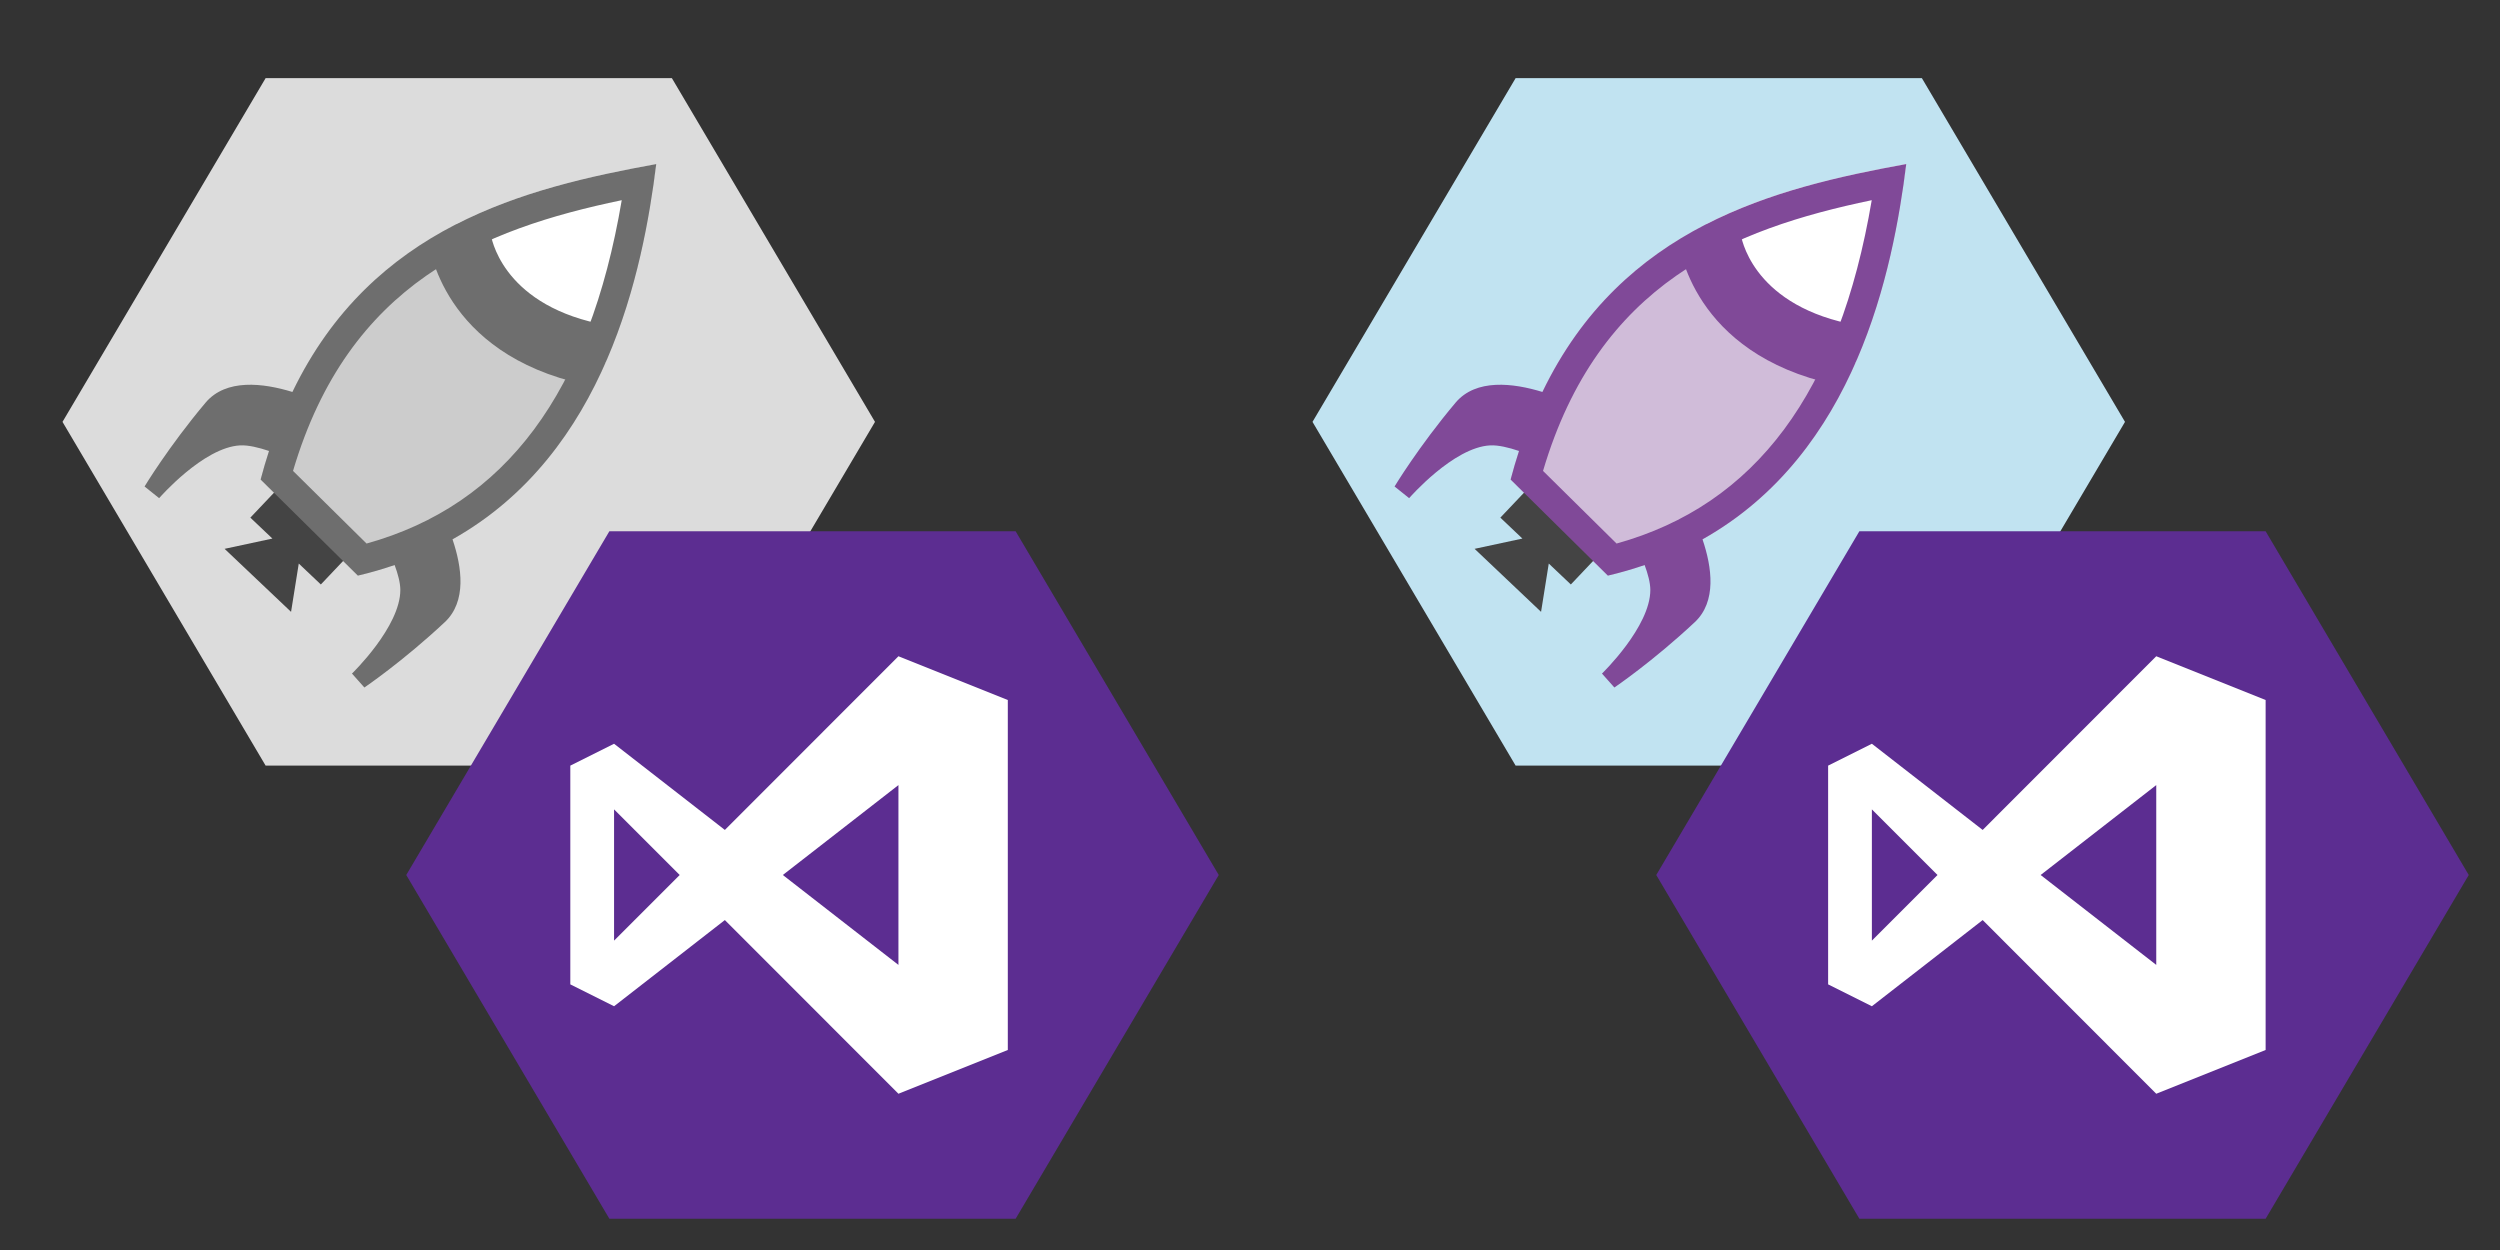 <?xml version="1.0" encoding="utf-8"?>
<!-- Generator: Adobe Illustrator 20.1.0, SVG Export Plug-In . SVG Version: 6.00 Build 0)  -->
<svg version="1.1" xmlns="http://www.w3.org/2000/svg" xmlns:xlink="http://www.w3.org/1999/xlink" x="0px" y="0px"
	 viewBox="0 0 160 80" style="enable-background:new 0 0 160 80;" xml:space="preserve" height="80" width="160">
<rect x="0" y="0" width="160" height="80" fill="#333333" stroke="none"/>
<style type="text/css">
	.st0{fill:#DCDCDC;}
	.st1{fill:#CCCCCC;}
	.st2{fill:#FFFFFF;}
	.st3{fill:#444444;}
	.st4{fill:#6E6E6E;}
	.st5{fill:#D0BBD9;}
	.st6{fill:#A388C1;}
	.st7{fill:#5C2D91;}
	.st8{fill:#C1E3F1;}
	.st9{fill:#D0BCD9;}
	.st10{fill:#804998;}
	.st11{fill:#3999C6;}
	.st12{fill:#0072C6;}
	.st13{fill:#3E3E3E;}
	.st14{fill:#888888;}
	.st15{fill:#8B6AB1;}
	.st16{fill:#A0A1A2;enable-background:new    ;}
	.st17{fill:#888888;enable-background:new    ;}
	.st18{fill:#73AA24;}
	.st19{fill:#05930C;}
	.st20{fill:none;stroke:#FF8C00;stroke-width:2;stroke-linecap:round;stroke-miterlimit:10;}
	.st21{fill:none;stroke:#FFFFFF;stroke-width:2;stroke-linecap:round;stroke-miterlimit:10;}
	.st22{fill:#A0A1A2;}
	.st23{fill:none;stroke:#888888;stroke-width:6;stroke-miterlimit:10;stroke-dasharray:1,8;}
	.st24{fill:#A3A3A3;}
	.st25{fill:none;stroke:#3999C6;stroke-width:6;stroke-miterlimit:10;stroke-dasharray:1,8;}
	.st26{fill:#FEE990;}
	.st27{fill:none;stroke:#6E6E6E;stroke-width:4;stroke-miterlimit:10;}
</style>
<g id="Layer_1">
	<g>
		<g>
			<polygon class="st0" points="17,49 4,27 17,5 43,5 56,27 43,49 			"/>
		</g>
		<g>
			<path class="st1" d="M16.679,30.69C20.717,15.272,32.275,12.268,42,10.499c-1.015,8.059-4.082,22.84-19.096,26.339L16.679,30.69z
				"/>
			<path class="st2" d="M38.75,23.228c0,0,2.813-9.255,3.25-12.729c-4.166,0.758-8.669,1.742-12.773,3.832
				C29.227,14.332,30.89,21.524,38.75,23.228z"/>
			<polygon class="st3" points="22.492,35.34 17.981,31.063 16.022,33.129 17.434,34.468 14.374,35.125 18.628,39.158 
				19.121,36.067 20.534,37.406 			"/>
			<path class="st4" d="M42,10.499c-8.408,1.529-18.18,3.989-23.284,14.587c-1.872-0.575-4.253-0.869-5.563,0.688
				c-2.372,2.821-3.901,5.361-3.901,5.361l0.933,0.747c0,0,2.828-3.258,5.184-3.377c0.525-0.027,1.203,0.139,1.849,0.358
				c-0.19,0.591-0.373,1.195-0.538,1.827l6.224,6.149c0.821-0.191,1.601-0.422,2.352-0.678c0,0,0,0,0,0
				c0.208,0.56,0.363,1.13,0.365,1.591c0.007,2.36-3.095,5.357-3.095,5.357L23.321,44c0,0,2.454-1.662,5.145-4.182
				c1.408-1.318,1.103-3.51,0.494-5.301c-0.001,0.001-0.003,0.001-0.004,0.002C38.799,28.996,41.139,17.333,42,10.499z
				 M23.46,34.787l-4.706-4.649c3.558-12.034,12.107-15.463,21.037-17.326C37.716,25.103,32.354,32.313,23.46,34.787z"/>
			<path class="st4" d="M37.44,24.613c-9.172-1.988-9.987-8.943-10.017-9.239l3.979-0.406l-1.99,0.203l1.987-0.23
				c0.023,0.18,0.647,4.411,6.888,5.765L37.44,24.613z"/>
		</g>
	</g>
	<g>
		<g>
			<polygon class="st8" points="97,49 84,27 97,5 123,5 136,27 123,49 			"/>
		</g>
		<g>
			<path class="st9" d="M96.679,30.69c4.038-15.418,15.595-18.422,25.321-20.191c-1.015,8.059-4.082,22.84-19.096,26.339
				L96.679,30.69z"/>
			<path class="st2" d="M118.75,23.228c0,0,2.813-9.255,3.25-12.729c-4.166,0.758-8.669,1.742-12.773,3.832
				C109.227,14.332,110.89,21.524,118.75,23.228z"/>
			<polygon class="st3" points="102.492,35.34 97.981,31.063 96.022,33.129 97.434,34.468 94.374,35.125 98.628,39.158 
				99.121,36.067 100.534,37.406 			"/>
			<path class="st10" d="M122,10.499c-8.408,1.529-18.18,3.989-23.284,14.587c-1.872-0.575-4.253-0.869-5.563,0.688
				c-2.372,2.821-3.901,5.361-3.901,5.361l0.933,0.747c0,0,2.828-3.258,5.184-3.377c0.525-0.027,1.203,0.139,1.849,0.358
				c-0.19,0.591-0.373,1.195-0.538,1.827l6.224,6.149c0.821-0.191,1.601-0.422,2.352-0.678c0,0,0,0,0,0
				c0.208,0.56,0.363,1.13,0.365,1.591c0.007,2.36-3.095,5.357-3.095,5.357L103.321,44c0,0,2.454-1.662,5.145-4.182
				c1.408-1.318,1.103-3.51,0.494-5.301c-0.001,0.001-0.003,0.001-0.004,0.002C118.799,28.996,121.139,17.333,122,10.499z
				 M103.46,34.787l-4.706-4.649c3.558-12.034,12.107-15.463,21.037-17.326C117.716,25.103,112.354,32.313,103.46,34.787z"/>
			<path class="st10" d="M117.44,24.613c-9.172-1.988-9.987-8.943-10.017-9.239l3.979-0.406l-1.99,0.203l1.987-0.23
				c0.023,0.18,0.647,4.411,6.888,5.765L117.44,24.613z"/>
		</g>
	</g>
	<g>
		<polygon class="st7" points="39,78 26,56 39,34 65,34 78,56 65,78 		"/>
	</g>
	<g>
		<path class="st2" d="M57.5,42L46.391,53.116L39.3,47.6L36.5,49v14l2.8,1.4l7.091-5.516L57.5,70l7-2.8V44.8L57.5,42z M39.3,60.2
			v-8.4l4.2,4.2L39.3,60.2z M50.101,56l7.399-5.754v11.508L50.101,56z"/>
	</g>
	<g>
		<polygon class="st7" points="119,78 106,56 119,34 145,34 158,56 145,78 		"/>
	</g>
	<g>
		<path class="st2" d="M138,42l-11.109,11.116L119.8,47.6L117,49v14l2.8,1.4l7.091-5.516L138,70l7-2.8V44.8L138,42z M119.8,60.2
			v-8.4L124,56L119.8,60.2z M130.601,56L138,50.246v11.508L130.601,56z"/>
	</g>
</g>
<g id="Layer_2">
</g>
</svg>
